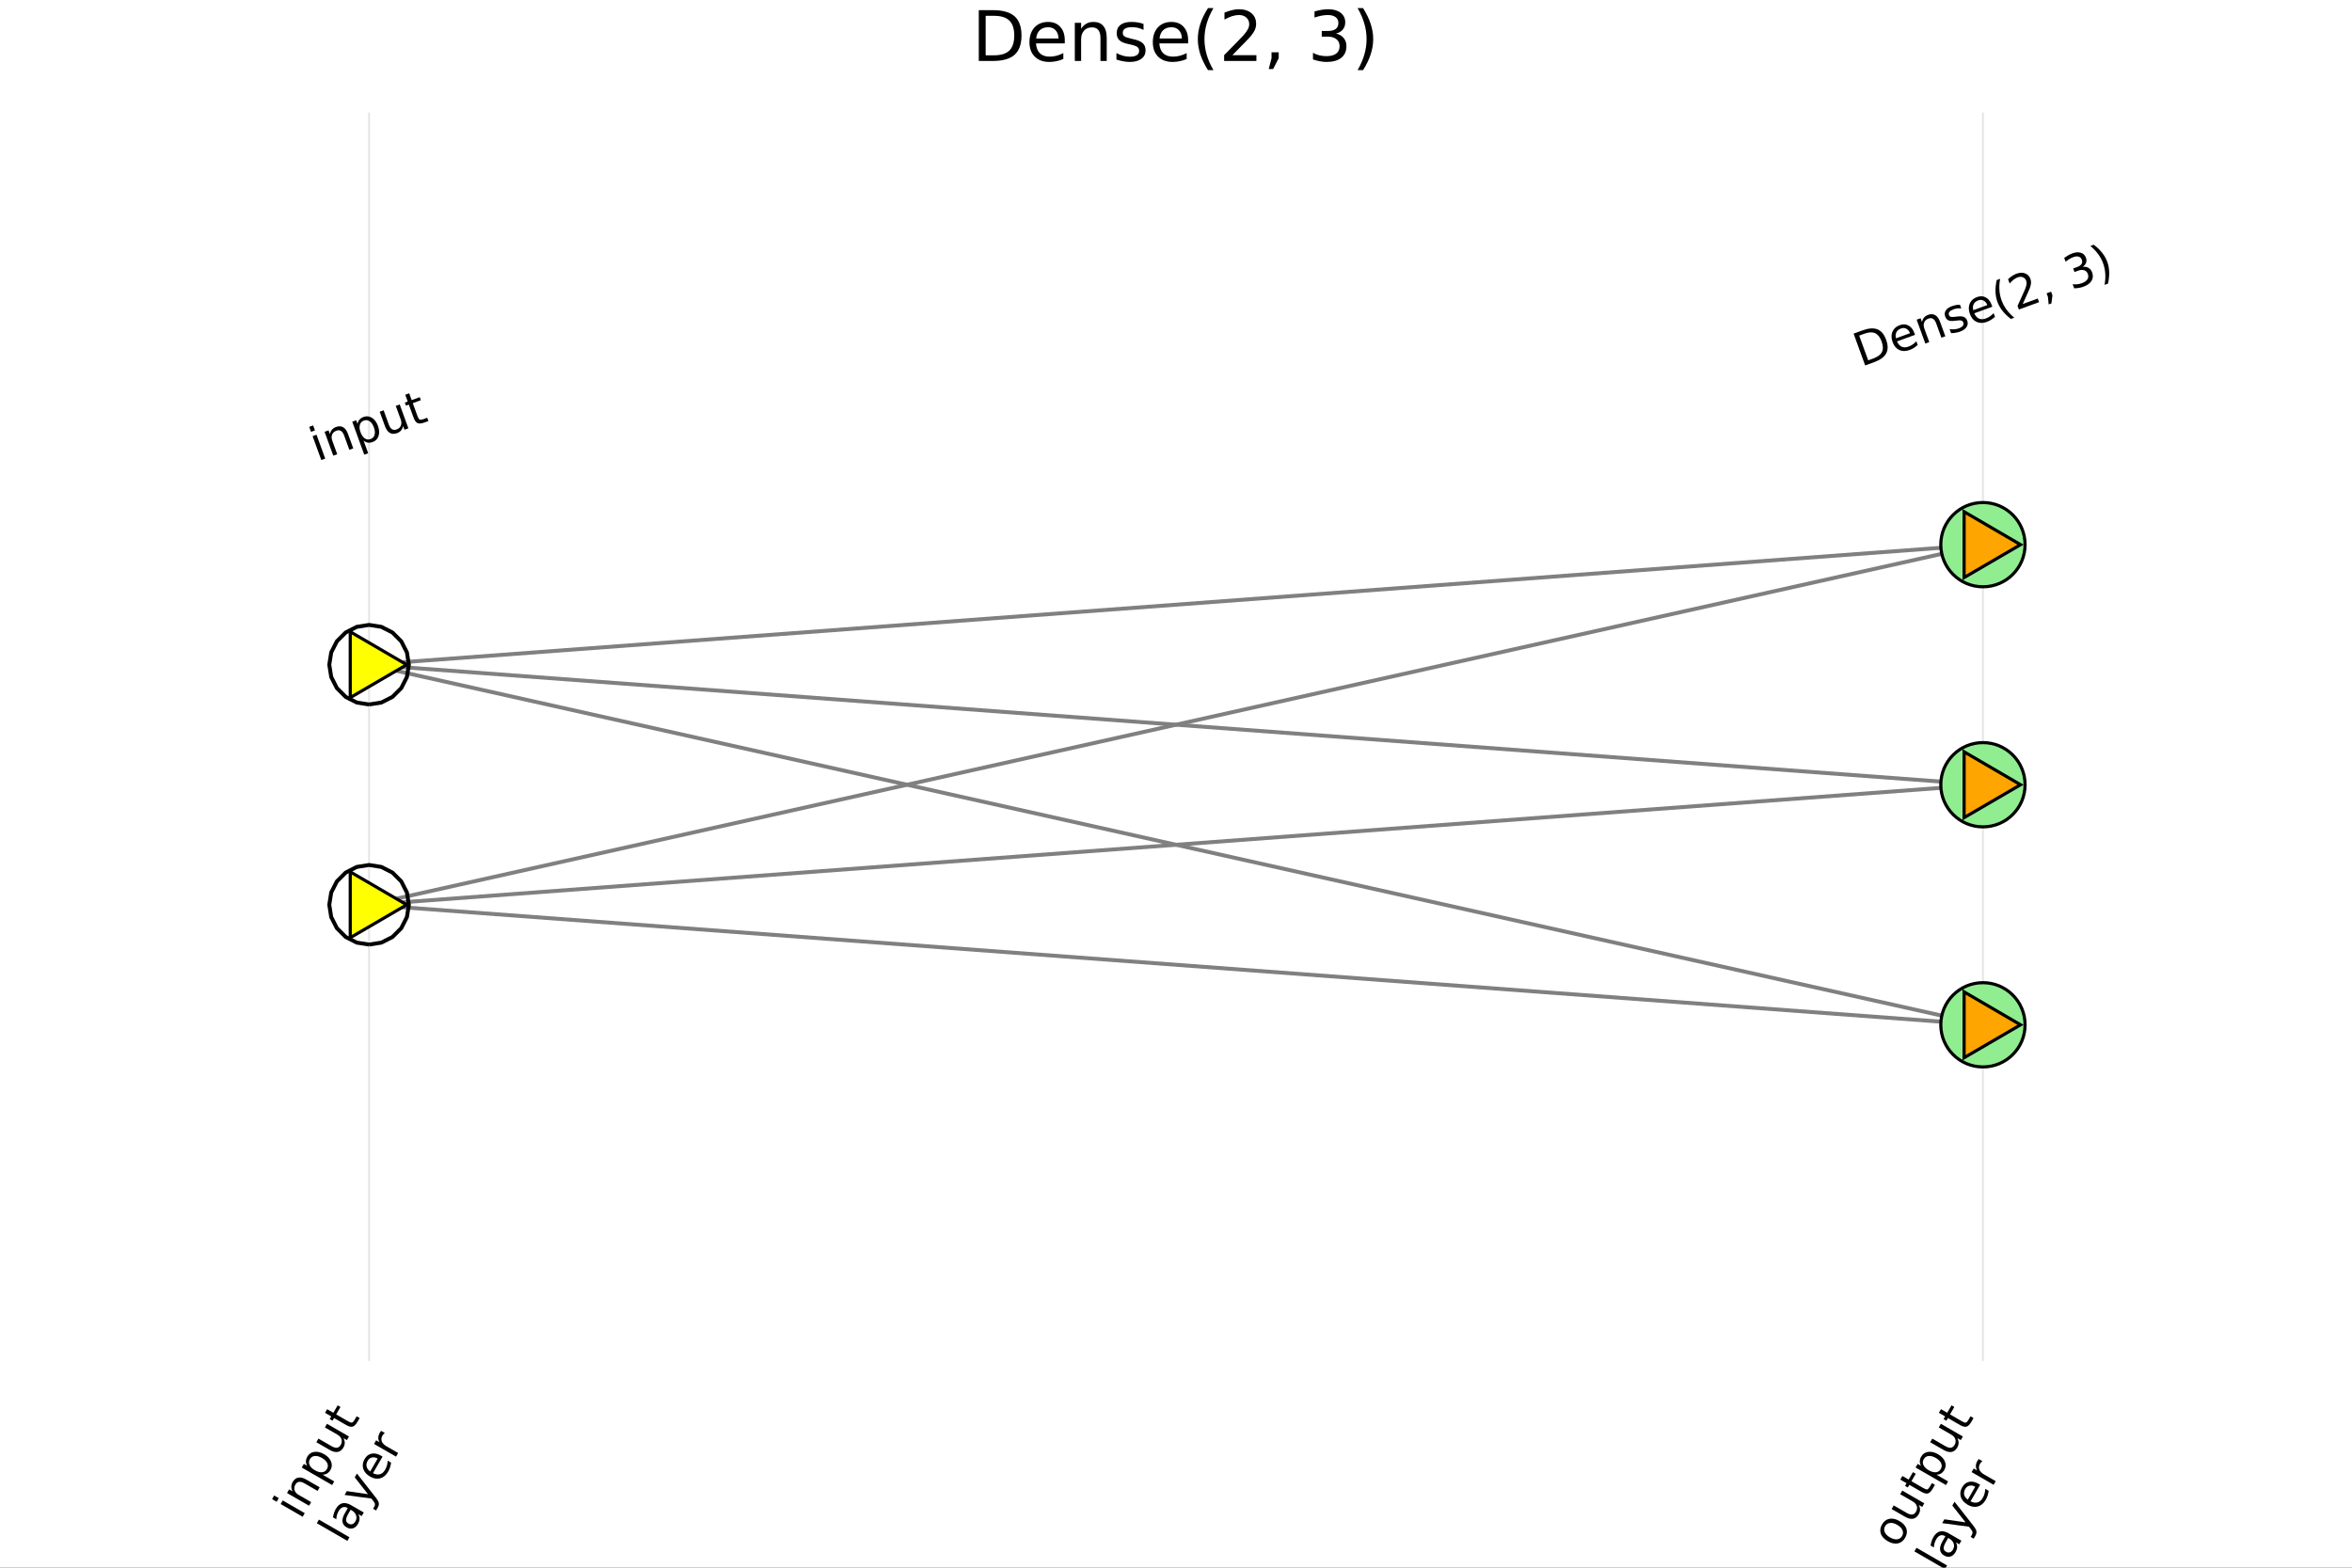 <?xml version="1.0" encoding="utf-8"?>
<svg xmlns="http://www.w3.org/2000/svg" xmlns:xlink="http://www.w3.org/1999/xlink" width="600" height="400" viewBox="0 0 2400 1600">
<rect x="0" y="0" width="2400" height="1600" fill="#333333" stroke="none"/>
<defs>
  <clipPath id="clip010">
    <rect x="0" y="0" width="2400" height="1600"/>
  </clipPath>
</defs>
<path clip-path="url(#clip010)" d="
M0 1600 L2400 1600 L2400 0 L0 0  Z
  " fill="#ffffff" fill-rule="evenodd" fill-opacity="1"/>
<defs>
  <clipPath id="clip011">
    <rect x="480" y="0" width="1681" height="1600"/>
  </clipPath>
</defs>
<path clip-path="url(#clip010)" d="
M47.244 1388.98 L2352.76 1388.98 L2352.76 114.832 L47.244 114.832  Z
  " fill="#ffffff" fill-rule="evenodd" fill-opacity="1"/>
<defs>
  <clipPath id="clip012">
    <rect x="47" y="114" width="2307" height="1275"/>
  </clipPath>
</defs>
<polyline clip-path="url(#clip012)" style="stroke:#000000; stroke-linecap:butt; stroke-linejoin:round; stroke-width:2; stroke-opacity:0.1; fill:none" points="
  376.603,1388.98 376.603,114.832 
  "/>
<polyline clip-path="url(#clip012)" style="stroke:#000000; stroke-linecap:butt; stroke-linejoin:round; stroke-width:2; stroke-opacity:0.1; fill:none" points="
  2023.4,1388.98 2023.4,114.832 
  "/>
<path clip-path="url(#clip010)" d="M286.381 1535.06 L288.511 1531.37 L310.963 1544.34 L308.834 1548.02 L286.381 1535.06 M277.641 1530.02 L279.77 1526.33 L284.441 1529.02 L282.312 1532.71 L277.641 1530.02 Z" fill="#000000" fill-rule="evenodd" fill-opacity="1" /><path clip-path="url(#clip010)" d="M312.643 1510.13 L326.195 1517.95 L324.065 1521.64 L310.634 1513.89 Q307.446 1512.05 305.145 1512.38 Q302.844 1512.7 301.409 1515.19 Q299.684 1518.18 300.593 1521 Q301.502 1523.82 304.79 1525.72 L317.479 1533.05 L315.338 1536.76 L292.886 1523.8 L295.027 1520.09 L298.515 1522.1 Q297.254 1519.61 297.282 1517.25 Q297.321 1514.86 298.676 1512.52 Q300.909 1508.65 304.461 1508.05 Q307.992 1507.44 312.643 1510.13 Z" fill="#000000" fill-rule="evenodd" fill-opacity="1" /><path clip-path="url(#clip010)" d="M329.135 1505.08 L341.042 1511.96 L338.901 1515.67 L307.909 1497.77 L310.05 1494.07 L313.458 1496.03 Q312.125 1493.71 312.181 1491.39 Q312.229 1489.04 313.652 1486.58 Q316.013 1482.49 320.731 1481.82 Q325.46 1481.13 330.752 1484.18 Q336.045 1487.24 337.811 1491.68 Q339.588 1496.1 337.227 1500.19 Q335.804 1502.65 333.811 1503.88 Q331.811 1505.08 329.135 1505.08 M328.542 1488.01 Q324.472 1485.66 321.195 1486.01 Q317.909 1486.33 316.219 1489.26 Q314.529 1492.19 315.882 1495.21 Q317.227 1498.21 321.296 1500.56 Q325.366 1502.91 328.652 1502.59 Q331.93 1502.23 333.619 1499.31 Q335.309 1496.38 333.964 1493.39 Q332.611 1490.36 328.542 1488.01 Z" fill="#000000" fill-rule="evenodd" fill-opacity="1" /><path clip-path="url(#clip010)" d="M336.408 1479.8 L322.816 1471.95 L324.946 1468.27 L338.397 1476.03 Q341.585 1477.87 343.906 1477.55 Q346.207 1477.23 347.642 1474.74 Q349.367 1471.75 348.458 1468.93 Q347.56 1466.09 344.273 1464.19 L331.543 1456.84 L333.673 1453.15 L356.125 1466.11 L353.995 1469.8 L350.547 1467.81 Q351.817 1470.33 351.789 1472.7 Q351.753 1475.03 350.399 1477.37 Q348.165 1481.24 344.602 1481.86 Q341.039 1482.47 336.408 1479.8 M327.634 1462.36 L327.634 1462.36 Z" fill="#000000" fill-rule="evenodd" fill-opacity="1" /><path clip-path="url(#clip010)" d="M333.791 1438.22 L340.166 1441.9 L344.552 1434.31 L347.419 1435.96 L343.032 1443.56 L355.221 1450.6 Q357.967 1452.18 359.177 1451.89 Q360.399 1451.58 361.73 1449.28 L363.917 1445.49 L367.005 1447.27 L364.817 1451.06 Q362.352 1455.33 359.831 1456.04 Q357.289 1456.74 353.08 1454.3 L340.891 1447.27 L339.329 1449.97 L336.462 1448.32 L338.024 1445.61 L331.65 1441.93 L333.791 1438.22 Z" fill="#000000" fill-rule="evenodd" fill-opacity="1" /><path clip-path="url(#clip010)" d="M323.288 1554.63 L325.418 1550.94 L356.61 1568.95 L354.481 1572.64 L323.288 1554.63 Z" fill="#000000" fill-rule="evenodd" fill-opacity="1" /><path clip-path="url(#clip010)" d="M355.671 1544.51 Q353.09 1548.99 353.117 1551.3 Q353.144 1553.61 355.61 1555.04 Q357.575 1556.17 359.478 1555.56 Q361.373 1554.92 362.658 1552.69 Q364.428 1549.62 363.328 1546.53 Q362.22 1543.4 358.611 1541.32 L357.789 1540.85 L355.671 1544.51 M358.395 1536.28 L371.205 1543.67 L369.076 1547.36 L365.668 1545.39 Q366.983 1547.84 366.878 1550.29 Q366.752 1552.73 365.178 1555.46 Q363.187 1558.9 360.082 1559.84 Q356.968 1560.74 353.721 1558.86 Q349.932 1556.68 349.466 1553.04 Q349.011 1549.38 351.916 1544.35 L354.902 1539.18 L354.542 1538.97 Q351.996 1537.5 349.64 1538.39 Q347.276 1539.24 345.529 1542.27 Q344.418 1544.19 343.825 1546.28 Q343.233 1548.37 343.183 1550.59 L339.775 1548.62 Q340.162 1546.15 340.881 1544.02 Q341.58 1541.89 342.621 1540.08 Q345.434 1535.21 349.349 1534.26 Q353.263 1533.31 358.395 1536.28 Z" fill="#000000" fill-rule="evenodd" fill-opacity="1" /><path clip-path="url(#clip010)" d="M383.07 1527.94 Q386.177 1531.82 386.543 1534.01 Q386.909 1536.2 385.474 1538.68 L383.773 1541.63 L380.686 1539.85 L381.936 1537.68 Q382.815 1536.16 382.58 1534.9 Q382.344 1533.64 380.248 1531.07 L378.946 1529.43 L351.612 1525.76 L353.868 1521.85 L375.48 1524.97 L361.97 1507.82 L364.227 1503.91 L383.07 1527.94 Z" fill="#000000" fill-rule="evenodd" fill-opacity="1" /><path clip-path="url(#clip010)" d="M388.559 1485.56 L390.363 1486.6 L380.572 1503.56 Q384.519 1505.52 387.705 1504.63 Q390.881 1503.71 392.999 1500.05 Q394.226 1497.92 394.851 1495.63 Q395.487 1493.33 395.579 1490.76 L399.067 1492.78 Q398.763 1495.25 398 1497.59 Q397.238 1499.93 395.999 1502.07 Q392.898 1507.44 387.953 1508.79 Q383.02 1510.11 377.688 1507.03 Q372.175 1503.85 370.66 1499.02 Q369.137 1494.15 372.054 1489.1 Q374.67 1484.57 379.113 1483.64 Q383.547 1482.67 388.559 1485.56 M385.347 1488.62 Q382.297 1486.92 379.532 1487.54 Q376.778 1488.14 375.204 1490.87 Q373.422 1493.95 374.09 1496.83 Q374.769 1499.68 377.774 1501.79 L385.347 1488.62 Z" fill="#000000" fill-rule="evenodd" fill-opacity="1" /><path clip-path="url(#clip010)" d="M392.71 1462.54 Q391.99 1462.95 391.402 1463.6 Q390.805 1464.22 390.295 1465.1 Q388.49 1468.23 389.562 1471.09 Q390.626 1473.92 394.435 1476.12 L406.263 1482.95 L404.122 1486.66 L381.669 1473.7 L383.81 1469.99 L387.299 1472 Q385.925 1469.66 386.019 1467.23 Q386.093 1464.79 387.633 1462.12 Q387.852 1461.74 388.179 1461.31 Q388.485 1460.87 388.909 1460.37 L392.71 1462.54 Z" fill="#000000" fill-rule="evenodd" fill-opacity="1" /><path clip-path="url(#clip010)" d="M1923.57 1557.66 Q1921.86 1560.63 1923.19 1563.7 Q1924.5 1566.75 1928.53 1569.08 Q1932.56 1571.41 1935.87 1571.04 Q1939.17 1570.65 1940.89 1567.66 Q1942.6 1564.72 1941.27 1561.65 Q1939.94 1558.58 1935.93 1556.27 Q1931.94 1553.97 1928.62 1554.35 Q1925.28 1554.72 1923.57 1557.66 M1920.45 1555.86 Q1923.22 1551.05 1927.94 1550.11 Q1932.65 1549.17 1938.18 1552.36 Q1943.7 1555.54 1945.26 1560.11 Q1946.8 1564.66 1944.02 1569.47 Q1941.23 1574.3 1936.52 1575.24 Q1931.8 1576.15 1926.29 1572.97 Q1920.75 1569.77 1919.2 1565.24 Q1917.66 1560.69 1920.45 1555.86 Z" fill="#000000" fill-rule="evenodd" fill-opacity="1" /><path clip-path="url(#clip010)" d="M1943.84 1547.98 L1930.25 1540.13 L1932.38 1536.44 L1945.83 1544.21 Q1949.02 1546.05 1951.34 1545.73 Q1953.64 1545.41 1955.07 1542.92 Q1956.8 1539.93 1955.89 1537.11 Q1954.99 1534.27 1951.7 1532.37 L1938.97 1525.02 L1941.1 1521.33 L1963.56 1534.29 L1961.43 1537.98 L1957.98 1535.99 Q1959.25 1538.51 1959.22 1540.88 Q1959.18 1543.21 1957.83 1545.55 Q1955.6 1549.42 1952.03 1550.04 Q1948.47 1550.65 1943.84 1547.98 M1935.06 1530.54 L1935.06 1530.54 Z" fill="#000000" fill-rule="evenodd" fill-opacity="1" /><path clip-path="url(#clip010)" d="M1941.22 1506.4 L1947.6 1510.08 L1951.98 1502.49 L1954.85 1504.14 L1950.46 1511.74 L1962.65 1518.78 Q1965.4 1520.36 1966.61 1520.07 Q1967.83 1519.76 1969.16 1517.45 L1971.35 1513.67 L1974.44 1515.45 L1972.25 1519.24 Q1969.78 1523.51 1967.26 1524.22 Q1964.72 1524.91 1960.51 1522.48 L1948.32 1515.45 L1946.76 1518.15 L1943.89 1516.5 L1945.46 1513.79 L1939.08 1510.11 L1941.22 1506.4 Z" fill="#000000" fill-rule="evenodd" fill-opacity="1" /><path clip-path="url(#clip010)" d="M1975.93 1505.08 L1987.84 1511.96 L1985.7 1515.67 L1954.7 1497.77 L1956.84 1494.07 L1960.25 1496.03 Q1958.92 1493.71 1958.98 1491.39 Q1959.02 1489.04 1960.45 1486.58 Q1962.81 1482.49 1967.53 1481.82 Q1972.25 1481.13 1977.55 1484.18 Q1982.84 1487.24 1984.6 1491.68 Q1986.38 1496.1 1984.02 1500.19 Q1982.6 1502.65 1980.61 1503.88 Q1978.6 1505.08 1975.93 1505.08 M1975.34 1488.01 Q1971.27 1485.66 1967.99 1486.01 Q1964.7 1486.33 1963.01 1489.26 Q1961.32 1492.19 1962.68 1495.21 Q1964.02 1498.21 1968.09 1500.56 Q1972.16 1502.91 1975.45 1502.59 Q1978.72 1502.23 1980.41 1499.31 Q1982.1 1496.38 1980.76 1493.39 Q1979.41 1490.36 1975.34 1488.01 Z" fill="#000000" fill-rule="evenodd" fill-opacity="1" /><path clip-path="url(#clip010)" d="M1983.2 1479.8 L1969.61 1471.95 L1971.74 1468.27 L1985.19 1476.03 Q1988.38 1477.87 1990.7 1477.55 Q1993 1477.23 1994.44 1474.74 Q1996.16 1471.75 1995.25 1468.93 Q1994.35 1466.09 1991.07 1464.19 L1978.34 1456.84 L1980.47 1453.15 L2002.92 1466.11 L2000.79 1469.8 L1997.34 1467.81 Q1998.61 1470.33 1998.58 1472.7 Q1998.55 1475.03 1997.19 1477.37 Q1994.96 1481.24 1991.4 1481.86 Q1987.83 1482.47 1983.2 1479.8 M1974.43 1462.36 L1974.43 1462.36 Z" fill="#000000" fill-rule="evenodd" fill-opacity="1" /><path clip-path="url(#clip010)" d="M1980.58 1438.22 L1986.96 1441.9 L1991.35 1434.31 L1994.21 1435.96 L1989.83 1443.56 L2002.01 1450.6 Q2004.76 1452.18 2005.97 1451.89 Q2007.19 1451.58 2008.52 1449.28 L2010.71 1445.49 L2013.8 1447.27 L2011.61 1451.06 Q2009.15 1455.33 2006.62 1456.04 Q2004.08 1456.74 1999.87 1454.3 L1987.69 1447.27 L1986.12 1449.97 L1983.26 1448.32 L1984.82 1445.61 L1978.44 1441.93 L1980.58 1438.22 Z" fill="#000000" fill-rule="evenodd" fill-opacity="1" /><path clip-path="url(#clip010)" d="M1953.48 1583.39 L1955.61 1579.7 L1986.8 1597.71 L1984.67 1601.4 L1953.48 1583.39 Z" fill="#000000" fill-rule="evenodd" fill-opacity="1" /><path clip-path="url(#clip010)" d="M1985.86 1573.27 Q1983.28 1577.74 1983.31 1580.06 Q1983.34 1582.37 1985.8 1583.79 Q1987.77 1584.93 1989.67 1584.32 Q1991.56 1583.67 1992.85 1581.45 Q1994.62 1578.38 1993.52 1575.29 Q1992.41 1572.16 1988.8 1570.08 L1987.98 1569.6 L1985.86 1573.27 M1988.59 1565.03 L2001.4 1572.43 L1999.27 1576.12 L1995.86 1574.15 Q1997.17 1576.6 1997.07 1579.05 Q1996.94 1581.49 1995.37 1584.21 Q1993.38 1587.66 1990.27 1588.59 Q1987.16 1589.5 1983.91 1587.62 Q1980.12 1585.43 1979.66 1581.8 Q1979.2 1578.14 1982.11 1573.11 L1985.09 1567.94 L1984.73 1567.73 Q1982.19 1566.26 1979.83 1567.14 Q1977.47 1568 1975.72 1571.02 Q1974.61 1572.95 1974.02 1575.04 Q1973.42 1577.13 1973.37 1579.35 L1969.97 1577.38 Q1970.35 1574.9 1971.07 1572.78 Q1971.77 1570.64 1972.81 1568.84 Q1975.62 1563.97 1979.54 1563.02 Q1983.45 1562.07 1988.59 1565.03 Z" fill="#000000" fill-rule="evenodd" fill-opacity="1" /><path clip-path="url(#clip010)" d="M2013.26 1556.69 Q2016.37 1560.57 2016.73 1562.76 Q2017.1 1564.95 2015.67 1567.44 L2013.96 1570.39 L2010.88 1568.6 L2012.13 1566.44 Q2013.01 1564.91 2012.77 1563.66 Q2012.54 1562.4 2010.44 1559.82 L2009.14 1558.19 L1981.8 1554.52 L1984.06 1550.61 L2005.67 1553.73 L1992.16 1536.57 L1994.42 1532.67 L2013.26 1556.69 Z" fill="#000000" fill-rule="evenodd" fill-opacity="1" /><path clip-path="url(#clip010)" d="M2018.75 1514.32 L2020.55 1515.36 L2010.76 1532.32 Q2014.71 1534.28 2017.9 1533.39 Q2021.07 1532.47 2023.19 1528.8 Q2024.42 1526.68 2025.04 1524.39 Q2025.68 1522.09 2025.77 1519.52 L2029.26 1521.53 Q2028.95 1524 2028.19 1526.34 Q2027.43 1528.68 2026.19 1530.83 Q2023.09 1536.2 2018.14 1537.54 Q2013.21 1538.86 2007.88 1535.79 Q2002.37 1532.6 2000.85 1527.77 Q1999.33 1522.91 2002.25 1517.86 Q2004.86 1513.33 2009.3 1512.39 Q2013.74 1511.42 2018.75 1514.32 M2015.54 1517.38 Q2012.49 1515.67 2009.72 1516.3 Q2006.97 1516.9 2005.4 1519.62 Q2003.61 1522.71 2004.28 1525.58 Q2004.96 1528.43 2007.97 1530.54 L2015.54 1517.38 Z" fill="#000000" fill-rule="evenodd" fill-opacity="1" /><path clip-path="url(#clip010)" d="M2022.9 1491.29 Q2022.18 1491.71 2021.59 1492.36 Q2021 1492.97 2020.49 1493.86 Q2018.68 1496.98 2019.75 1499.85 Q2020.82 1502.68 2024.63 1504.88 L2036.45 1511.71 L2034.31 1515.42 L2011.86 1502.45 L2014 1498.75 L2017.49 1500.76 Q2016.12 1498.42 2016.21 1495.99 Q2016.28 1493.54 2017.82 1490.88 Q2018.04 1490.5 2018.37 1490.07 Q2018.68 1489.63 2019.1 1489.13 L2022.9 1491.29 Z" fill="#000000" fill-rule="evenodd" fill-opacity="1" /><path clip-path="url(#clip010)" d="M1005.78 16.132 L1005.78 56.444 L1014.25 56.444 Q1024.98 56.444 1029.95 51.583 Q1034.95 46.722 1034.95 36.236 Q1034.95 25.819 1029.95 20.993 Q1024.98 16.132 1014.25 16.132 L1005.78 16.132 M998.768 10.368 L1013.18 10.368 Q1028.25 10.368 1035.3 16.653 Q1042.34 22.903 1042.34 36.236 Q1042.34 49.639 1035.26 55.923 Q1028.18 62.208 1013.18 62.208 L998.768 62.208 L998.768 10.368 Z" fill="#000000" fill-rule="evenodd" fill-opacity="1" /><path clip-path="url(#clip010)" d="M1086.51 41.166 L1086.51 44.291 L1057.14 44.291 Q1057.55 50.889 1061.09 54.361 Q1064.67 57.798 1071.02 57.798 Q1074.71 57.798 1078.14 56.895 Q1081.62 55.993 1085.02 54.187 L1085.02 60.229 Q1081.58 61.687 1077.97 62.451 Q1074.36 63.215 1070.64 63.215 Q1061.34 63.215 1055.89 57.798 Q1050.47 52.382 1050.47 43.146 Q1050.47 33.597 1055.61 28.007 Q1060.78 22.382 1069.53 22.382 Q1077.38 22.382 1081.93 27.451 Q1086.51 32.486 1086.51 41.166 M1080.12 39.291 Q1080.05 34.048 1077.17 30.923 Q1074.32 27.799 1069.6 27.799 Q1064.25 27.799 1061.03 30.819 Q1057.83 33.84 1057.34 39.326 L1080.12 39.291 Z" fill="#000000" fill-rule="evenodd" fill-opacity="1" /><path clip-path="url(#clip010)" d="M1129.32 38.736 L1129.32 62.208 L1122.93 62.208 L1122.93 38.944 Q1122.93 33.423 1120.78 30.68 Q1118.63 27.937 1114.32 27.937 Q1109.15 27.937 1106.16 31.236 Q1103.18 34.535 1103.18 40.229 L1103.18 62.208 L1096.75 62.208 L1096.75 23.319 L1103.18 23.319 L1103.18 29.361 Q1105.47 25.854 1108.56 24.118 Q1111.68 22.382 1115.75 22.382 Q1122.45 22.382 1125.89 26.549 Q1129.32 30.68 1129.32 38.736 Z" fill="#000000" fill-rule="evenodd" fill-opacity="1" /><path clip-path="url(#clip010)" d="M1166.86 24.465 L1166.86 30.507 Q1164.15 29.118 1161.23 28.424 Q1158.32 27.729 1155.19 27.729 Q1150.43 27.729 1148.04 29.187 Q1145.68 30.646 1145.68 33.562 Q1145.68 35.785 1147.38 37.069 Q1149.08 38.319 1154.22 39.465 L1156.41 39.951 Q1163.21 41.41 1166.06 44.083 Q1168.94 46.722 1168.94 51.479 Q1168.94 56.895 1164.64 60.055 Q1160.36 63.215 1152.86 63.215 Q1149.74 63.215 1146.34 62.59 Q1142.97 62 1139.22 60.784 L1139.22 54.187 Q1142.76 56.028 1146.2 56.965 Q1149.64 57.868 1153 57.868 Q1157.52 57.868 1159.95 56.34 Q1162.38 54.778 1162.38 51.965 Q1162.38 49.361 1160.61 47.972 Q1158.87 46.583 1152.93 45.298 L1150.71 44.778 Q1144.77 43.528 1142.14 40.958 Q1139.5 38.354 1139.5 33.84 Q1139.5 28.354 1143.39 25.368 Q1147.27 22.382 1154.43 22.382 Q1157.97 22.382 1161.09 22.903 Q1164.22 23.424 1166.86 24.465 Z" fill="#000000" fill-rule="evenodd" fill-opacity="1" /><path clip-path="url(#clip010)" d="M1212.38 41.166 L1212.38 44.291 L1183 44.291 Q1183.42 50.889 1186.96 54.361 Q1190.54 57.798 1196.89 57.798 Q1200.57 57.798 1204.01 56.895 Q1207.48 55.993 1210.89 54.187 L1210.89 60.229 Q1207.45 61.687 1203.84 62.451 Q1200.23 63.215 1196.51 63.215 Q1187.2 63.215 1181.75 57.798 Q1176.34 52.382 1176.34 43.146 Q1176.34 33.597 1181.48 28.007 Q1186.65 22.382 1195.4 22.382 Q1203.25 22.382 1207.8 27.451 Q1212.38 32.486 1212.38 41.166 M1205.99 39.291 Q1205.92 34.048 1203.04 30.923 Q1200.19 27.799 1195.47 27.799 Q1190.12 27.799 1186.89 30.819 Q1183.7 33.84 1183.21 39.326 L1205.99 39.291 Z" fill="#000000" fill-rule="evenodd" fill-opacity="1" /><path clip-path="url(#clip010)" d="M1238.21 8.25 Q1233.56 16.236 1231.3 24.049 Q1229.04 31.861 1229.04 39.882 Q1229.04 47.903 1231.3 55.784 Q1233.59 63.632 1238.21 71.583 L1232.66 71.583 Q1227.45 63.423 1224.84 55.541 Q1222.27 47.66 1222.27 39.882 Q1222.27 32.139 1224.84 24.291 Q1227.41 16.444 1232.66 8.25 L1238.21 8.25 Z" fill="#000000" fill-rule="evenodd" fill-opacity="1" /><path clip-path="url(#clip010)" d="M1257.55 56.305 L1282.03 56.305 L1282.03 62.208 L1249.11 62.208 L1249.11 56.305 Q1253.11 52.173 1259.98 45.229 Q1266.89 38.25 1268.66 36.236 Q1272.03 32.451 1273.35 29.847 Q1274.7 27.208 1274.7 24.674 Q1274.7 20.542 1271.79 17.937 Q1268.91 15.333 1264.25 15.333 Q1260.95 15.333 1257.27 16.479 Q1253.63 17.625 1249.46 19.951 L1249.46 12.868 Q1253.7 11.167 1257.38 10.299 Q1261.06 9.431 1264.11 9.431 Q1272.17 9.431 1276.96 13.458 Q1281.75 17.486 1281.75 24.222 Q1281.75 27.416 1280.54 30.298 Q1279.36 33.146 1276.2 37.035 Q1275.33 38.041 1270.68 42.868 Q1266.02 47.66 1257.55 56.305 Z" fill="#000000" fill-rule="evenodd" fill-opacity="1" /><path clip-path="url(#clip010)" d="M1297.48 53.389 L1304.81 53.389 L1304.81 59.361 L1299.11 70.472 L1294.63 70.472 L1297.48 59.361 L1297.48 53.389 Z" fill="#000000" fill-rule="evenodd" fill-opacity="1" /><path clip-path="url(#clip010)" d="M1363.21 34.257 Q1368.25 35.333 1371.06 38.736 Q1373.91 42.139 1373.91 47.139 Q1373.91 54.812 1368.63 59.014 Q1363.35 63.215 1353.63 63.215 Q1350.36 63.215 1346.89 62.555 Q1343.45 61.93 1339.77 60.645 L1339.77 53.875 Q1342.69 55.576 1346.16 56.444 Q1349.63 57.312 1353.42 57.312 Q1360.02 57.312 1363.45 54.708 Q1366.93 52.104 1366.93 47.139 Q1366.93 42.555 1363.7 39.986 Q1360.5 37.382 1354.77 37.382 L1348.73 37.382 L1348.73 31.618 L1355.05 31.618 Q1360.22 31.618 1362.97 29.569 Q1365.71 27.486 1365.71 23.597 Q1365.71 19.604 1362.86 17.486 Q1360.05 15.333 1354.77 15.333 Q1351.89 15.333 1348.59 15.958 Q1345.29 16.583 1341.34 17.903 L1341.34 11.653 Q1345.33 10.542 1348.8 9.986 Q1352.31 9.431 1355.4 9.431 Q1363.38 9.431 1368.04 13.076 Q1372.69 16.687 1372.69 22.868 Q1372.69 27.174 1370.22 30.16 Q1367.76 33.111 1363.21 34.257 Z" fill="#000000" fill-rule="evenodd" fill-opacity="1" /><path clip-path="url(#clip010)" d="M1385.29 8.25 L1390.85 8.25 Q1396.06 16.444 1398.63 24.291 Q1401.23 32.139 1401.23 39.882 Q1401.23 47.66 1398.63 55.541 Q1396.06 63.423 1390.85 71.583 L1385.29 71.583 Q1389.91 63.632 1392.17 55.784 Q1394.46 47.903 1394.46 39.882 Q1394.46 31.861 1392.17 24.049 Q1389.91 16.236 1385.29 8.25 Z" fill="#000000" fill-rule="evenodd" fill-opacity="1" /><polyline clip-path="url(#clip012)" style="stroke:#808080; stroke-linecap:butt; stroke-linejoin:round; stroke-width:4; stroke-opacity:1; fill:none" points="
  376.603,923.426 2023.4,1045.94 
  "/>
<polyline clip-path="url(#clip012)" style="stroke:#808080; stroke-linecap:butt; stroke-linejoin:round; stroke-width:4; stroke-opacity:1; fill:none" points="
  376.603,923.426 2023.4,800.912 
  "/>
<polyline clip-path="url(#clip012)" style="stroke:#808080; stroke-linecap:butt; stroke-linejoin:round; stroke-width:4; stroke-opacity:1; fill:none" points="
  376.603,923.426 2023.4,555.883 
  "/>
<polyline clip-path="url(#clip012)" style="stroke:#808080; stroke-linecap:butt; stroke-linejoin:round; stroke-width:4; stroke-opacity:1; fill:none" points="
  376.603,678.398 2023.4,1045.94 
  "/>
<polyline clip-path="url(#clip012)" style="stroke:#808080; stroke-linecap:butt; stroke-linejoin:round; stroke-width:4; stroke-opacity:1; fill:none" points="
  376.603,678.398 2023.4,800.912 
  "/>
<polyline clip-path="url(#clip012)" style="stroke:#808080; stroke-linecap:butt; stroke-linejoin:round; stroke-width:4; stroke-opacity:1; fill:none" points="
  376.603,678.398 2023.4,555.883 
  "/>
<path clip-path="url(#clip012)" d="
M376.603 964.034 L364.054 962.047 L352.734 956.279 L343.75 947.295 L337.982 935.975 L335.995 923.426 L337.982 910.878 L343.75 899.557 L352.734 890.574 L364.054 884.806 
  L376.603 882.818 L389.151 884.806 L400.472 890.574 L409.455 899.557 L415.223 910.878 L417.211 923.426 L415.223 935.975 L409.455 947.295 L400.472 956.279 L389.151 962.047 
  L376.603 964.034  Z
  " fill="#000000" fill-rule="evenodd" fill-opacity="0"/>
<polyline clip-path="url(#clip012)" style="stroke:#000000; stroke-linecap:butt; stroke-linejoin:round; stroke-width:4; stroke-opacity:1; fill:none" points="
  376.603,964.034 364.054,962.047 352.734,956.279 343.75,947.295 337.982,935.975 335.995,923.426 337.982,910.878 343.75,899.557 352.734,890.574 364.054,884.806 
  376.603,882.818 389.151,884.806 400.472,890.574 409.455,899.557 415.223,910.878 417.211,923.426 415.223,935.975 409.455,947.295 400.472,956.279 389.151,962.047 
  376.603,964.034 
  "/>
<path clip-path="url(#clip012)" d="
M376.603 719.006 L364.054 717.018 L352.734 711.25 L343.75 702.267 L337.982 690.946 L335.995 678.398 L337.982 665.849 L343.75 654.529 L352.734 645.545 L364.054 639.777 
  L376.603 637.79 L389.151 639.777 L400.472 645.545 L409.455 654.529 L415.223 665.849 L417.211 678.398 L415.223 690.946 L409.455 702.267 L400.472 711.25 L389.151 717.018 
  L376.603 719.006  Z
  " fill="#000000" fill-rule="evenodd" fill-opacity="0"/>
<polyline clip-path="url(#clip012)" style="stroke:#000000; stroke-linecap:butt; stroke-linejoin:round; stroke-width:4; stroke-opacity:1; fill:none" points="
  376.603,719.006 364.054,717.018 352.734,711.25 343.75,702.267 337.982,690.946 335.995,678.398 337.982,665.849 343.75,654.529 352.734,645.545 364.054,639.777 
  376.603,637.79 389.151,639.777 400.472,645.545 409.455,654.529 415.223,665.849 417.211,678.398 415.223,690.946 409.455,702.267 400.472,711.25 389.151,717.018 
  376.603,719.006 
  "/>
<circle clip-path="url(#clip012)" cx="2023.4" cy="1045.94" r="43" fill="#90ee90" fill-rule="evenodd" fill-opacity="1" stroke="#000000" stroke-opacity="1" stroke-width="3.2"/>
<circle clip-path="url(#clip012)" cx="2023.4" cy="800.912" r="43" fill="#90ee90" fill-rule="evenodd" fill-opacity="1" stroke="#000000" stroke-opacity="1" stroke-width="3.2"/>
<circle clip-path="url(#clip012)" cx="2023.4" cy="555.883" r="43" fill="#90ee90" fill-rule="evenodd" fill-opacity="1" stroke="#000000" stroke-opacity="1" stroke-width="3.2"/>
<path clip-path="url(#clip012)" d="M415.003 923.426 L357.403 889.826 L357.403 957.026 L415.003 923.426 Z" fill="#ffff00" fill-rule="evenodd" fill-opacity="1" stroke="#000000" stroke-opacity="1" stroke-width="3.2"/>
<path clip-path="url(#clip012)" d="M415.003 678.398 L357.403 644.798 L357.403 711.998 L415.003 678.398 Z" fill="#ffff00" fill-rule="evenodd" fill-opacity="1" stroke="#000000" stroke-opacity="1" stroke-width="3.2"/>
<path clip-path="url(#clip012)" d="M2061.8 1045.94 L2004.2 1012.34 L2004.2 1079.54 L2061.8 1045.94 Z" fill="#ffa500" fill-rule="evenodd" fill-opacity="1" stroke="#000000" stroke-opacity="1" stroke-width="3.2"/>
<path clip-path="url(#clip012)" d="M2061.8 800.912 L2004.2 767.312 L2004.2 834.512 L2061.8 800.912 Z" fill="#ffa500" fill-rule="evenodd" fill-opacity="1" stroke="#000000" stroke-opacity="1" stroke-width="3.2"/>
<path clip-path="url(#clip012)" d="M2061.8 555.883 L2004.2 522.283 L2004.2 589.483 L2061.8 555.883 Z" fill="#ffa500" fill-rule="evenodd" fill-opacity="1" stroke="#000000" stroke-opacity="1" stroke-width="3.2"/>
<path clip-path="url(#clip010)" d="M318.983 445.14 L322.985 443.684 L331.853 468.046 L327.85 469.503 L318.983 445.14 M315.531 435.657 L319.534 434.2 L321.378 439.268 L317.376 440.725 L315.531 435.657 Z" fill="#000000" fill-rule="evenodd" fill-opacity="1" /><path clip-path="url(#clip010)" d="M355.126 442.923 L360.478 457.627 L356.476 459.084 L351.171 444.51 Q349.913 441.051 347.939 439.824 Q345.964 438.596 343.267 439.578 Q340.026 440.758 338.908 443.505 Q337.789 446.252 339.087 449.82 L344.099 463.589 L340.075 465.053 L331.208 440.691 L335.232 439.226 L336.609 443.011 Q337.245 440.292 338.785 438.5 Q340.347 436.699 342.892 435.773 Q347.09 434.245 350.194 436.072 Q353.29 437.876 355.126 442.923 Z" fill="#000000" fill-rule="evenodd" fill-opacity="1" /><path clip-path="url(#clip010)" d="M371.003 449.658 L375.706 462.579 L371.682 464.043 L359.442 430.415 L363.466 428.95 L364.812 432.648 Q365.282 430.013 366.816 428.273 Q368.364 426.502 371.039 425.528 Q375.477 423.913 379.522 426.432 Q383.589 428.942 385.679 434.685 Q387.769 440.427 386.267 444.964 Q384.787 449.494 380.35 451.109 Q377.674 452.083 375.358 451.743 Q373.056 451.374 371.003 449.658 M381.524 436.197 Q379.917 431.781 377.179 429.945 Q374.456 428.079 371.28 429.234 Q368.104 430.39 367.195 433.579 Q366.3 436.737 367.907 441.153 Q369.515 445.569 372.238 447.435 Q374.976 449.271 378.152 448.115 Q381.328 446.959 382.223 443.801 Q383.131 440.612 381.524 436.197 Z" fill="#000000" fill-rule="evenodd" fill-opacity="1" /><path clip-path="url(#clip010)" d="M392.826 434.965 L387.458 420.217 L391.461 418.761 L396.773 433.356 Q398.032 436.815 400.014 438.064 Q401.988 439.292 404.685 438.31 Q407.926 437.13 409.045 434.383 Q410.185 431.628 408.887 428.061 L403.859 414.248 L407.862 412.791 L416.729 437.154 L412.727 438.61 L411.365 434.869 Q410.715 437.618 409.175 439.41 Q407.649 441.173 405.104 442.099 Q400.906 443.627 397.78 441.809 Q394.655 439.99 392.826 434.965 M397.316 415.965 L397.316 415.965 Z" fill="#000000" fill-rule="evenodd" fill-opacity="1" /><path clip-path="url(#clip010)" d="M417.547 401.433 L420.065 408.35 L428.309 405.349 L429.441 408.46 L421.197 411.46 L426.01 424.686 Q427.095 427.666 428.209 428.221 Q429.344 428.768 431.846 427.858 L435.957 426.362 L437.176 429.711 L433.065 431.208 Q428.432 432.894 426.044 431.817 Q423.649 430.718 421.986 426.15 L417.173 412.925 L414.236 413.994 L413.104 410.883 L416.041 409.814 L413.523 402.897 L417.547 401.433 Z" fill="#000000" fill-rule="evenodd" fill-opacity="1" /><path clip-path="url(#clip010)" d="M1897.13 342.512 L1906.32 367.766 L1911.63 365.834 Q1918.35 363.388 1920.35 359.211 Q1922.38 355.025 1919.99 348.456 Q1917.61 341.931 1913.38 340.047 Q1909.16 338.134 1902.44 340.58 L1897.13 342.512 M1891.42 340.501 L1900.45 337.215 Q1909.89 333.779 1915.74 336.109 Q1921.58 338.417 1924.62 346.77 Q1927.68 355.166 1924.67 360.718 Q1921.67 366.271 1912.27 369.691 L1903.24 372.976 L1891.42 340.501 Z" fill="#000000" fill-rule="evenodd" fill-opacity="1" /><path clip-path="url(#clip010)" d="M1953.41 339.788 L1954.13 341.746 L1935.72 348.444 Q1937.49 352.482 1940.5 353.849 Q1943.52 355.187 1947.5 353.738 Q1949.81 352.899 1951.76 351.55 Q1953.73 350.193 1955.45 348.286 L1956.82 352.07 Q1955 353.768 1952.92 355.07 Q1950.83 356.372 1948.5 357.219 Q1942.67 359.341 1938.02 357.19 Q1933.39 355.032 1931.29 349.246 Q1929.11 343.264 1931.05 338.59 Q1933.01 333.887 1938.49 331.892 Q1943.41 330.102 1947.41 332.241 Q1951.43 334.35 1953.41 339.788 M1948.98 340.07 Q1947.74 336.802 1945.23 335.501 Q1942.73 334.192 1939.77 335.269 Q1936.42 336.488 1935.09 339.117 Q1933.78 341.738 1934.72 345.286 L1948.98 340.07 Z" fill="#000000" fill-rule="evenodd" fill-opacity="1" /><path clip-path="url(#clip010)" d="M1979.68 328.504 L1985.03 343.208 L1981.03 344.665 L1975.72 330.091 Q1974.47 326.632 1972.49 325.405 Q1970.52 324.177 1967.82 325.159 Q1964.58 326.339 1963.46 329.086 Q1962.34 331.833 1963.64 335.401 L1968.65 349.17 L1964.63 350.634 L1955.76 326.272 L1959.78 324.807 L1961.16 328.592 Q1961.8 325.873 1963.34 324.081 Q1964.9 322.28 1967.44 321.354 Q1971.64 319.826 1974.75 321.653 Q1977.84 323.457 1979.68 328.504 Z" fill="#000000" fill-rule="evenodd" fill-opacity="1" /><path clip-path="url(#clip010)" d="M1999.94 311.005 L2001.32 314.79 Q1999.3 314.538 1997.32 314.768 Q1995.33 314.998 1993.37 315.71 Q1990.39 316.795 1989.23 318.255 Q1988.08 319.707 1988.74 321.534 Q1989.25 322.926 1990.61 323.343 Q1991.96 323.738 1995.44 323.284 L1996.92 323.09 Q2001.52 322.452 2003.91 323.477 Q2006.32 324.473 2007.4 327.453 Q2008.64 330.847 2006.66 333.808 Q2004.71 336.761 2000.01 338.471 Q1998.05 339.184 1995.78 339.568 Q1993.53 339.966 1990.91 340.06 L1989.4 335.927 Q1992.04 336.272 1994.41 336.076 Q1996.77 335.858 1998.88 335.09 Q2001.7 334.06 2002.88 332.549 Q2004.04 331.016 2003.4 329.254 Q2002.81 327.623 2001.38 327.156 Q1999.98 326.682 1995.97 327.231 L1994.46 327.412 Q1990.45 327.982 1988.21 326.974 Q1985.97 325.945 1984.94 323.117 Q1983.69 319.68 1985.44 316.923 Q1987.2 314.165 1991.68 312.534 Q1993.9 311.727 1995.97 311.341 Q1998.05 310.954 1999.94 311.005 Z" fill="#000000" fill-rule="evenodd" fill-opacity="1" /><path clip-path="url(#clip010)" d="M2032.26 311.089 L2032.98 313.046 L2014.57 319.744 Q2016.34 323.782 2019.35 325.15 Q2022.37 326.488 2026.35 325.039 Q2028.66 324.2 2030.61 322.85 Q2032.58 321.493 2034.3 319.586 L2035.68 323.371 Q2033.85 325.068 2031.77 326.37 Q2029.68 327.672 2027.35 328.519 Q2021.52 330.641 2016.87 328.491 Q2012.24 326.333 2010.14 320.546 Q2007.96 314.565 2009.9 309.891 Q2011.86 305.187 2017.34 303.192 Q2022.26 301.403 2026.27 303.542 Q2030.28 305.651 2032.26 311.089 M2027.83 311.371 Q2026.6 308.102 2024.08 306.802 Q2021.58 305.493 2018.62 306.57 Q2015.27 307.789 2013.94 310.418 Q2012.63 313.039 2013.57 316.586 L2027.83 311.371 Z" fill="#000000" fill-rule="evenodd" fill-opacity="1" /><path clip-path="url(#clip010)" d="M2040.94 284.577 Q2039.85 290.641 2040.22 296.05 Q2040.58 301.459 2042.41 306.484 Q2044.24 311.508 2047.45 315.931 Q2050.68 320.325 2055.38 324.253 L2051.9 325.52 Q2046.78 321.596 2043.35 317.252 Q2039.94 312.9 2038.17 308.027 Q2036.4 303.177 2036.23 297.675 Q2036.05 292.173 2037.46 285.844 L2040.94 284.577 Z" fill="#000000" fill-rule="evenodd" fill-opacity="1" /><path clip-path="url(#clip010)" d="M2064.02 310.272 L2079.35 304.691 L2080.7 308.389 L2060.08 315.894 L2058.73 312.196 Q2060.29 308.697 2063.01 302.779 Q2065.75 296.832 2066.4 295.166 Q2067.65 292.027 2067.88 290.095 Q2068.13 288.133 2067.55 286.545 Q2066.61 283.957 2064.19 282.99 Q2061.79 282.016 2058.87 283.077 Q2056.8 283.829 2054.76 285.386 Q2052.74 286.935 2050.66 289.343 L2049.04 284.905 Q2051.31 282.874 2053.42 281.491 Q2055.52 280.108 2057.44 279.411 Q2062.48 277.574 2066.4 279.005 Q2070.33 280.435 2071.86 284.655 Q2072.59 286.657 2072.49 288.739 Q2072.39 290.792 2071.3 293.949 Q2070.99 294.777 2069.17 298.862 Q2067.35 302.924 2064.02 310.272 Z" fill="#000000" fill-rule="evenodd" fill-opacity="1" /><path clip-path="url(#clip010)" d="M2088.37 299.341 L2092.95 297.67 L2094.32 301.411 L2093.28 309.67 L2090.48 310.692 L2089.73 303.082 L2088.37 299.341 Z" fill="#000000" fill-rule="evenodd" fill-opacity="1" /><path clip-path="url(#clip010)" d="M2125.18 272.368 Q2128.58 271.895 2131.12 273.385 Q2133.68 274.867 2134.82 278 Q2136.57 282.807 2134.22 286.642 Q2131.87 290.478 2125.78 292.694 Q2123.73 293.439 2121.41 293.817 Q2119.11 294.209 2116.51 294.244 L2114.97 290.002 Q2117.18 290.403 2119.56 290.155 Q2121.93 289.907 2124.3 289.044 Q2128.44 287.54 2129.99 285.125 Q2131.58 282.702 2130.44 279.591 Q2129.4 276.72 2126.79 275.846 Q2124.2 274.943 2120.61 276.25 L2116.82 277.627 L2115.51 274.016 L2119.47 272.576 Q2122.71 271.396 2123.96 269.487 Q2125.2 267.556 2124.31 265.12 Q2123.4 262.619 2121.14 261.941 Q2118.89 261.234 2115.58 262.437 Q2113.77 263.094 2111.85 264.238 Q2109.93 265.382 2107.75 267.111 L2106.32 263.195 Q2108.57 261.589 2110.62 260.449 Q2112.69 259.301 2114.62 258.597 Q2119.63 256.776 2123.37 257.999 Q2127.11 259.2 2128.52 263.072 Q2129.5 265.769 2128.64 268.202 Q2127.77 270.613 2125.18 272.368 Z" fill="#000000" fill-rule="evenodd" fill-opacity="1" /><path clip-path="url(#clip010)" d="M2133.08 251.041 L2136.56 249.774 Q2141.7 253.72 2145.09 258.05 Q2148.51 262.372 2150.28 267.223 Q2152.05 272.095 2152.22 277.627 Q2152.41 283.15 2151 289.45 L2147.52 290.716 Q2148.6 284.682 2148.23 279.252 Q2147.87 273.791 2146.04 268.767 Q2144.21 263.742 2140.99 259.37 Q2137.8 254.991 2133.08 251.041 Z" fill="#000000" fill-rule="evenodd" fill-opacity="1" /></svg>
